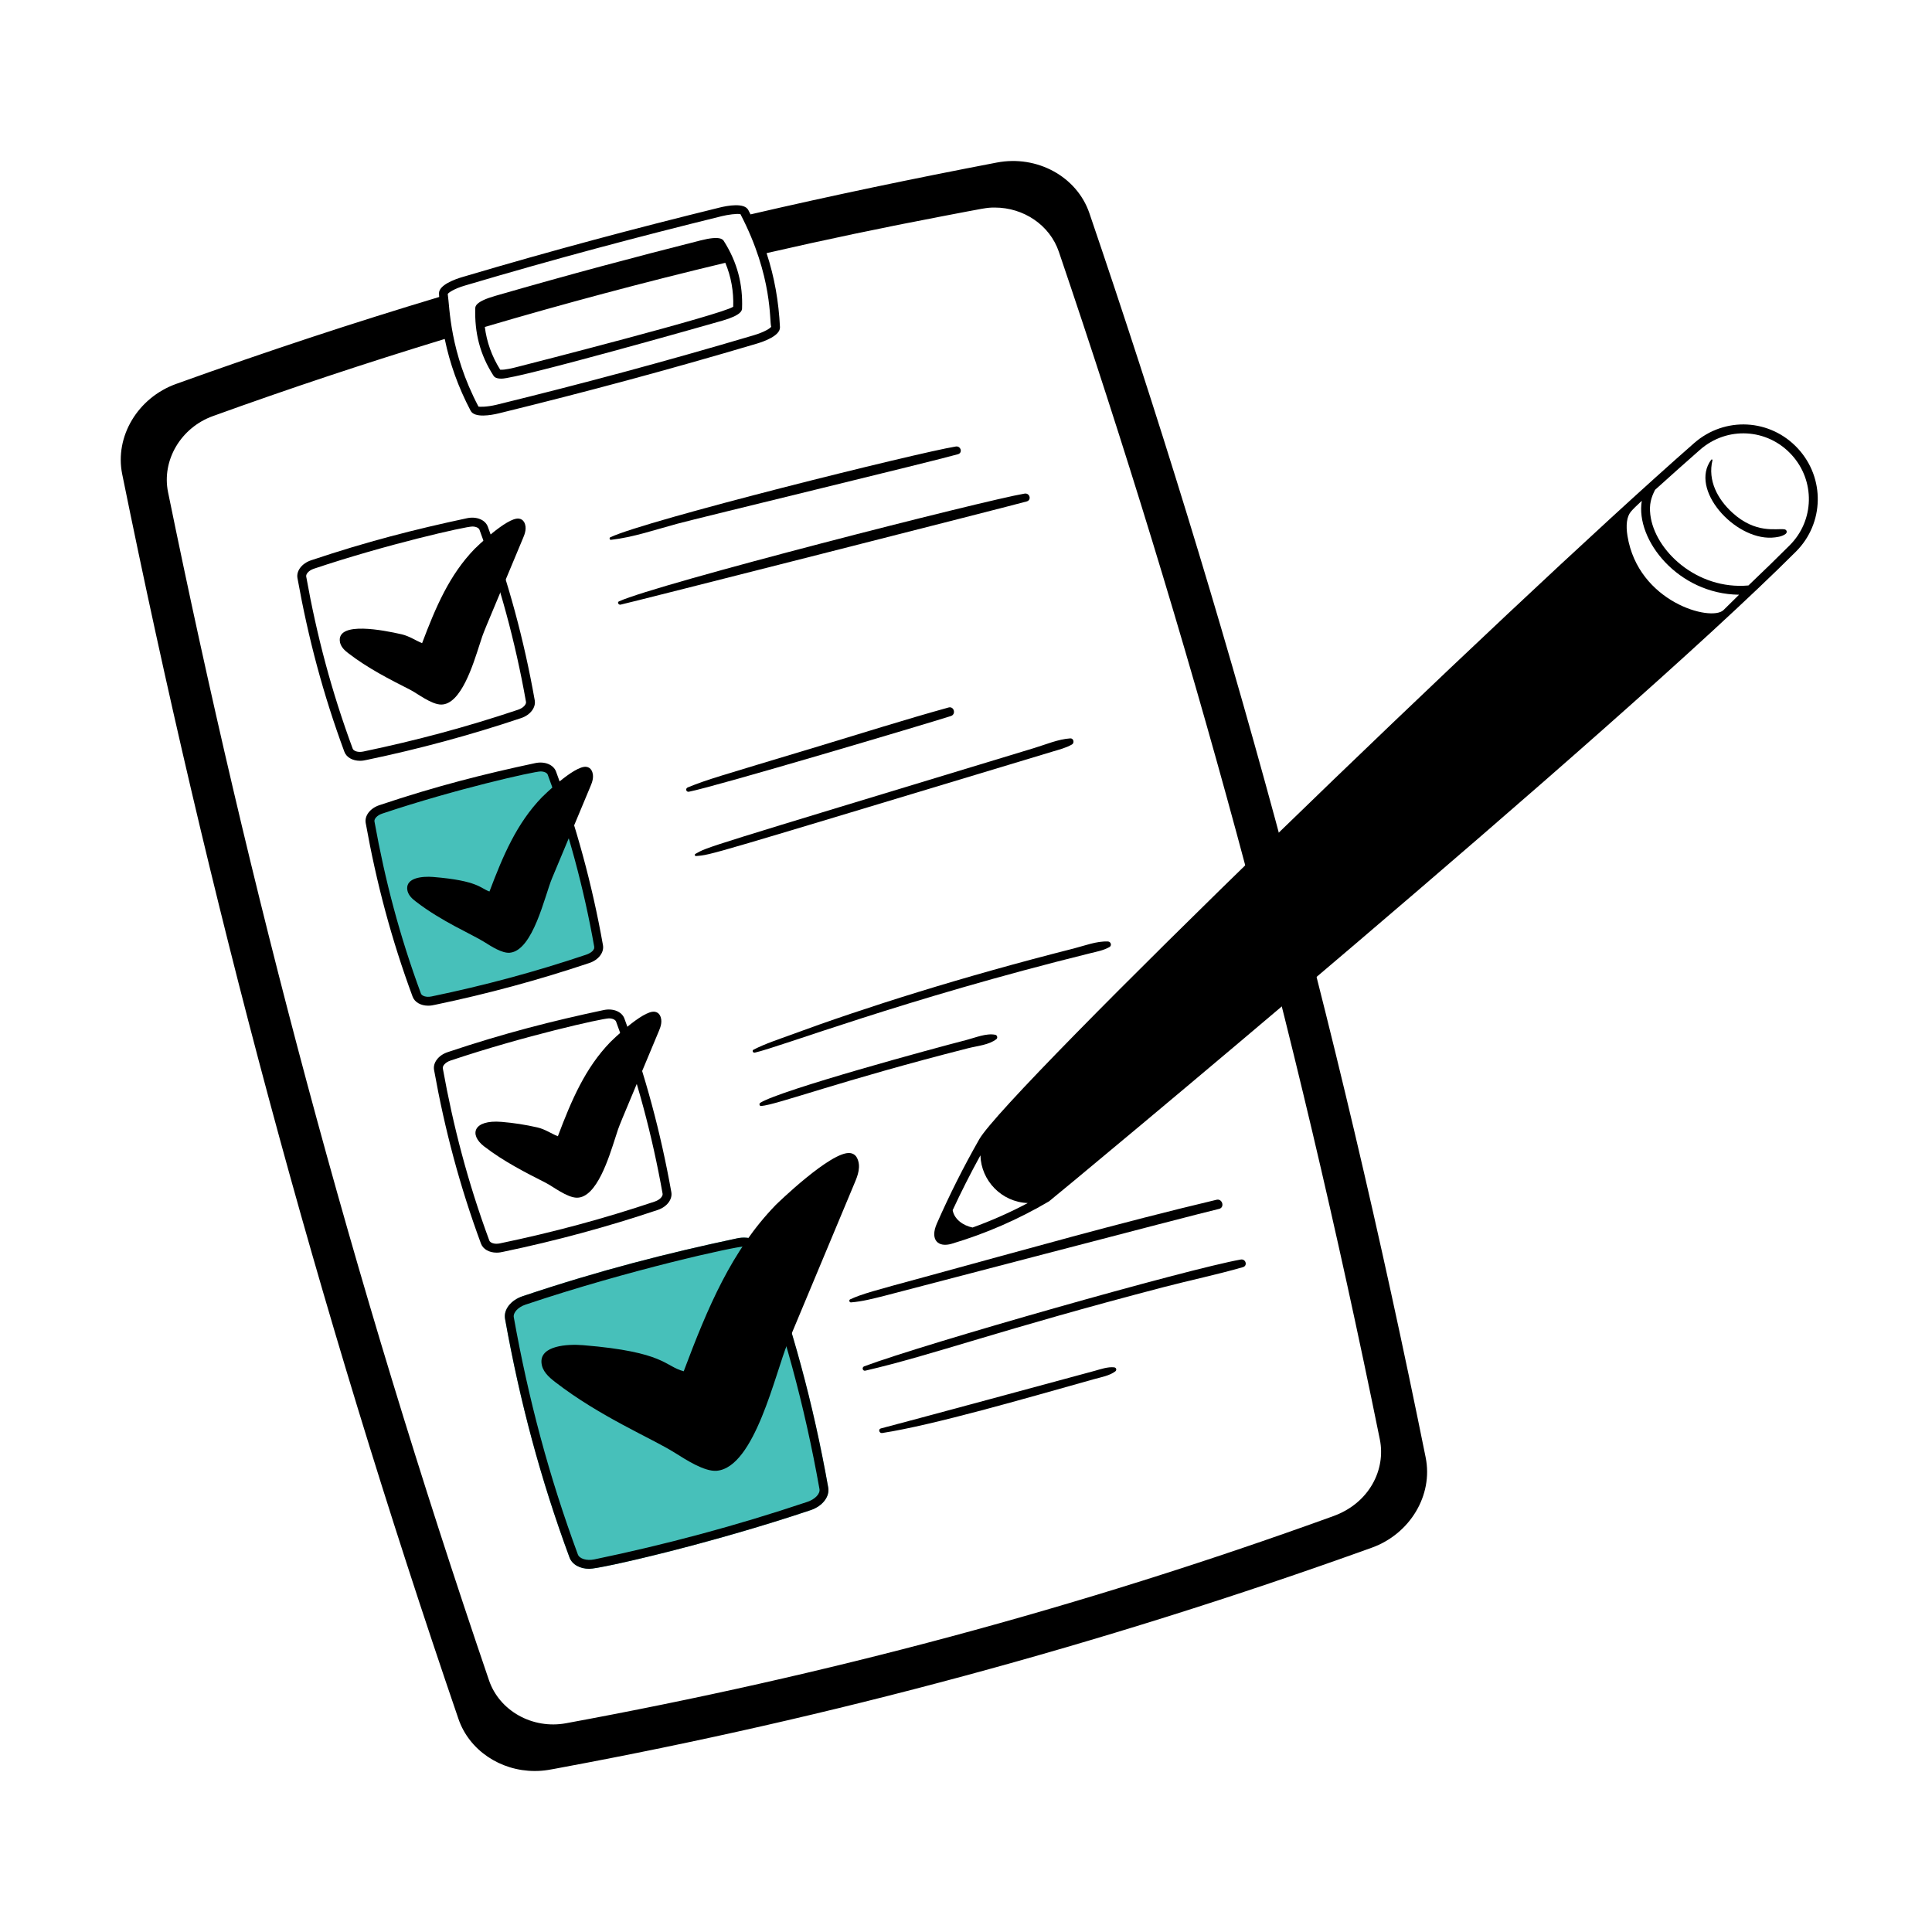 <svg width="240" height="240" viewBox="0 0 240 240" fill="none" xmlns="http://www.w3.org/2000/svg">
<g id="Completed--Streamline-Milano">
<g id="completed--interface-completed">
<g id="group">
<path id="vector" d="M177.103 181.058C165.99 125.999 152.302 76.257 135.328 26.483C133.778 21.938 128.835 19.233 123.824 20.193C113.475 22.175 103.349 24.285 93.234 26.633C93.144 26.452 93.052 26.272 92.958 26.092C92.464 25.142 90.315 25.557 89.415 25.779C78.786 28.399 68.916 31.013 57.415 34.422C56.531 34.684 54.479 35.409 54.534 36.474C54.542 36.613 54.55 36.753 54.558 36.892C43.997 40.064 33.176 43.625 21.877 47.693C17.109 49.409 14.23 54.23 15.181 58.907C25.93 111.795 39.16 161.59 56.951 213.53C58.293 217.446 62.176 220 66.434 220C67.66 220 68.442 219.81 69.802 219.557C102.89 213.413 136.458 204.485 170.406 192.261C175.167 190.547 178.045 185.73 177.102 181.06L177.103 181.058ZM57.729 35.48C69.305 32.048 79.167 29.443 89.68 26.849C90.372 26.678 91.541 26.508 91.979 26.6C96.054 34.409 95.557 40.025 95.803 40.586C95.711 40.76 94.996 41.243 93.623 41.65C82.707 44.886 72.552 47.612 61.722 50.269C60.403 50.592 59.541 50.534 59.44 50.512C55.837 43.666 55.88 38.222 55.62 36.522C55.713 36.348 56.428 35.865 57.729 35.48ZM165.635 188.337C133.798 199.866 102.44 208.154 70.31 214.068C66.158 214.832 62.046 212.539 60.745 208.732C43.535 158.294 30.991 110.617 20.875 61.138C20.068 57.192 22.457 53.133 26.433 51.694C35.933 48.258 45.547 45.061 55.246 42.107C55.878 45.161 56.922 48.095 58.464 51.026C58.945 51.944 60.986 51.587 61.987 51.342C72.779 48.695 82.951 45.966 94.012 42.687C94.895 42.425 96.943 41.701 96.89 40.637C96.734 37.46 96.209 34.437 95.228 31.445C102.468 29.782 109.733 28.256 117.01 26.872C122.457 25.837 122.522 25.783 123.577 25.783C127.147 25.783 130.405 27.951 131.535 31.277C147.778 79.1 160.839 126.736 171.411 178.825C172.167 182.551 170.11 186.716 165.636 188.336L165.635 188.337Z" fill="black"/>
<path id="vector_2" d="M62.298 47.037C64.39 47.037 87.737 40.41 89.748 39.83C92.149 39.137 92.171 38.535 92.18 38.311C92.292 35.341 91.602 32.594 89.92 29.946C89.799 29.754 89.475 29.244 87.034 29.864C78.817 31.947 71.025 34.013 61.474 36.769C59.065 37.465 59.048 38.068 59.04 38.293C58.946 41.322 59.611 44.041 61.298 46.66C61.377 46.783 61.541 47.037 62.298 47.037ZM91.082 38.105C89.694 39.07 65.884 45.17 64.244 45.584C63.809 45.695 62.729 45.974 62.139 45.926C61.077 44.237 60.455 42.445 60.227 40.615C70.113 37.701 80.081 35.042 90.101 32.647C90.818 34.362 91.148 36.189 91.082 38.105Z" fill="black"/>
</g>
<g id="check list">
<path id="vector_3" d="M44.712 94.507C43.803 94.507 43.036 94.084 42.779 93.386C40.141 86.248 38.297 79.305 36.952 71.814C36.791 70.916 37.5 69.986 38.636 69.605C45.527 67.292 51.519 65.758 58.017 64.374C59.194 64.124 60.282 64.567 60.598 65.428C63.137 72.325 65.077 79.369 66.427 86.995C66.586 87.892 65.877 88.819 64.744 89.201C58.466 91.309 52.044 93.045 45.614 94.386C45.303 94.451 45.071 94.509 44.713 94.509L44.712 94.507ZM58.669 65.407C57.816 65.407 48.026 67.617 38.986 70.651C38.333 70.869 37.986 71.324 38.038 71.619C39.359 78.984 41.177 85.868 43.814 93.003C43.919 93.285 44.449 93.501 45.123 93.36C51.716 91.982 57.964 90.312 64.349 88.168C65.045 87.934 65.393 87.479 65.341 87.186C63.998 79.604 62.045 72.548 59.563 65.808C59.481 65.586 59.139 65.406 58.67 65.406L58.669 65.407Z" fill="black"/>
<path id="vector_6" d="M53.312 124.002C52.501 124.002 51.822 123.628 51.596 123.009C49.082 116.122 47.299 109.34 46.02 102.113C45.878 101.313 46.516 100.482 47.537 100.135C54.254 97.854 60.021 96.375 66.094 95.067C67.152 94.839 68.124 95.23 68.402 95.997C70.859 102.752 72.695 109.559 73.981 116.887C74.121 117.685 73.483 118.516 72.463 118.863C63.739 121.828 54.29 124.002 53.312 124.002Z" fill="#47C0BA"/>
<path id="vector_4" d="M53.191 124.93C52.281 124.93 51.514 124.507 51.256 123.809C48.619 116.671 46.773 109.727 45.429 102.236C45.268 101.338 45.976 100.409 47.112 100.027C54.208 97.645 60.183 96.137 66.492 94.796C67.675 94.545 68.758 94.991 69.075 95.852C71.533 102.523 73.547 109.759 74.903 117.417C75.062 118.314 74.355 119.243 73.22 119.624C66.947 121.731 60.525 123.469 54.09 124.809C53.766 124.876 53.544 124.93 53.191 124.93ZM67.146 95.831C66.348 95.831 56.615 98.002 47.464 101.074C46.811 101.294 46.463 101.747 46.516 102.042C47.836 109.397 49.649 116.277 52.292 123.427C52.395 123.707 52.927 123.924 53.6 123.784C60.21 122.41 66.425 120.742 72.825 118.592C73.522 118.358 73.869 117.904 73.817 117.609C72.535 110.348 70.589 103.151 68.04 96.232C67.958 96.01 67.616 95.831 67.146 95.831Z" fill="black"/>
<path id="vector_5" d="M61.681 155.607C60.772 155.607 60.005 155.183 59.748 154.486C57.126 147.391 55.257 140.356 53.921 132.913C53.76 132.014 54.468 131.085 55.604 130.704C62.7 128.323 68.675 126.814 74.985 125.474C76.167 125.223 77.249 125.667 77.567 126.529C80.173 133.596 82.073 140.68 83.396 148.094C83.556 148.992 82.847 149.92 81.713 150.302C75.439 152.409 69.018 154.145 62.583 155.487C62.272 155.552 62.039 155.609 61.682 155.609L61.681 155.607ZM75.638 126.507C74.842 126.507 65.124 128.673 55.956 131.75C55.302 131.97 54.955 132.424 55.008 132.717C56.294 139.872 58.114 146.879 60.784 154.103C60.888 154.383 61.416 154.601 62.093 154.459C68.686 153.085 74.933 151.413 81.317 149.268C82.015 149.034 82.363 148.58 82.31 148.285C81.031 141.093 79.16 134.04 76.532 126.907C76.45 126.686 76.108 126.505 75.638 126.505V126.507Z" fill="black"/>
<path id="vector_6_2" d="M73.21 194.884C72.045 194.884 71.07 194.353 70.746 193.475C67.136 183.705 64.577 174.082 62.739 163.829C62.536 162.694 63.452 161.514 64.918 161.022C74.561 157.786 82.841 155.688 91.561 153.832C93.08 153.508 94.476 154.064 94.875 155.152C98.403 164.735 101.038 174.393 102.885 184.79C103.086 185.922 102.17 187.101 100.706 187.593C88.18 191.8 74.613 194.884 73.21 194.884Z" fill="#47C0BA"/>
<path id="vector_6_3" d="M73.21 194.884C72.045 194.884 71.07 194.353 70.746 193.475C67.136 183.705 64.577 174.082 62.739 163.829C62.536 162.694 63.452 161.514 64.918 161.022C74.561 157.786 82.841 155.688 91.561 153.832C93.08 153.508 94.476 154.064 94.875 155.152C98.403 164.735 101.038 174.393 102.885 184.79C103.086 185.922 102.17 187.101 100.706 187.593C88.18 191.8 74.613 194.884 73.21 194.884ZM92.409 154.846C91.358 154.846 78.186 157.733 65.269 162.07C64.357 162.375 63.722 163.063 63.825 163.635C65.653 173.822 68.193 183.386 71.781 193.093C71.983 193.639 72.879 193.91 73.819 193.716C82.615 191.888 91.432 189.543 100.294 186.566C101.266 186.24 101.9 185.553 101.799 184.982C99.947 174.553 97.316 164.978 93.84 155.533C93.683 155.105 93.104 154.845 92.41 154.845L92.409 154.846Z" fill="black"/>
<path id="vector_7" d="M106.424 143.772C106.255 143.475 105.965 143.286 105.607 143.24C103.278 142.939 96.427 149.618 96.362 149.687C90.896 155.327 87.926 162.38 84.934 170.344C82.551 169.718 82.656 167.943 72.46 167.105C70.409 166.933 67.135 167.183 67.261 169.239C67.328 170.328 68.172 171.068 68.959 171.676C74.569 176.016 80.905 178.637 83.811 180.457C85.207 181.331 87.506 182.836 89.04 182.704C93.769 182.278 96.303 170.544 97.86 166.817L106.212 146.834C106.501 146.143 107.038 144.855 106.425 143.773L106.424 143.772Z" fill="black"/>
<path id="vector_8" d="M81.963 126.104C81.829 125.867 81.6 125.717 81.32 125.681C79.82 125.485 75.858 129.407 75.82 129.447C72.709 132.656 70.998 136.646 69.3 141.149C68.514 140.845 67.724 140.275 66.762 140.055C65.291 139.717 63.792 139.484 62.303 139.363C58.771 139.072 58.254 140.955 60.133 142.405C62.551 144.275 65.338 145.688 67.796 146.934C68.71 147.398 70.446 148.782 71.674 148.782C74.145 148.782 75.658 143.732 76.438 141.332C77.055 139.434 76.372 141.189 81.854 128.065C82.035 127.631 82.37 126.822 81.963 126.104Z" fill="black"/>
<path id="vector_9" d="M73.475 95.682C73.341 95.445 73.112 95.295 72.832 95.259C71.329 95.066 67.37 98.984 67.332 99.025C64.214 102.242 62.505 106.238 60.805 110.745C59.666 110.359 59.442 109.403 53.816 108.94C52.442 108.831 50.496 109.038 50.581 110.413C50.629 111.197 51.291 111.708 51.645 111.983C54.87 114.478 58.561 116.017 60.181 117.031C61.046 117.572 62.359 118.432 63.323 118.353C66.223 118.093 67.668 111.272 68.576 109.101L73.365 97.643C73.546 97.208 73.882 96.401 73.475 95.682Z" fill="black"/>
<path id="vector_10" d="M65.099 64.845C64.965 64.609 64.736 64.458 64.456 64.423C62.957 64.233 58.994 68.148 58.956 68.188C55.844 71.399 54.134 75.389 52.436 79.892C51.654 79.586 50.848 79.014 49.898 78.797C47.574 78.265 42.059 77.198 42.206 79.577C42.254 80.36 42.914 80.872 43.27 81.147C45.686 83.015 48.474 84.429 50.934 85.675C51.844 86.135 53.581 87.523 54.81 87.522C57.281 87.522 58.791 82.483 59.574 80.076C60.192 78.178 59.511 79.935 64.991 66.807C65.172 66.373 65.51 65.565 65.102 64.845H65.099Z" fill="black"/>
<path id="vector_11" d="M75.892 67.06C78.658 66.748 81.404 65.799 84.087 65.074C86.916 64.309 115.841 57.325 118.996 56.427C119.625 56.248 119.351 55.367 118.731 55.467C113.95 56.244 80.174 64.65 75.807 66.746C75.662 66.816 75.727 67.079 75.892 67.06Z" fill="black"/>
<path id="vector_12" d="M77.067 75.116C77.559 75.05 126.378 62.636 127.548 62.289C128.182 62.102 127.909 61.212 127.279 61.317C122.378 62.128 81.543 72.564 76.893 74.704C76.637 74.822 76.839 75.147 77.067 75.116Z" fill="black"/>
<path id="vector_13" d="M85.583 98.351C88.989 97.682 114.815 90.003 118.123 88.949C118.794 88.735 118.517 87.698 117.831 87.888C112.394 89.394 107.001 91.103 101.6 92.733C88.957 96.547 87.963 96.793 85.435 97.815C85.107 97.947 85.225 98.422 85.583 98.351Z" fill="black"/>
<path id="vector_14" d="M86.451 106.34C88.442 106.182 87.225 106.487 130.735 93.369C131.561 93.12 132.41 92.914 133.161 92.483C133.498 92.29 133.368 91.696 132.956 91.724C131.446 91.823 129.918 92.484 128.477 92.921C86.414 105.686 88.014 105.164 86.38 106.076C86.262 106.142 86.307 106.353 86.451 106.34Z" fill="black"/>
<path id="vector_15" d="M93.756 130.764C96.968 130.041 112.307 124.131 135.446 118.412C136.256 118.212 137.094 118.063 137.824 117.643C138.151 117.454 137.994 116.973 137.637 116.956C136.224 116.889 134.707 117.489 133.348 117.834C119.62 121.311 107.406 125.165 98.252 128.547C96.7 129.12 95.073 129.641 93.6 130.398C93.391 130.505 93.541 130.813 93.756 130.764Z" fill="black"/>
<path id="vector_16" d="M94.549 137.393C96.552 137.229 104.372 134.252 120.301 130.204C121.399 129.925 122.887 129.804 123.786 129.075C123.968 128.927 123.867 128.591 123.646 128.546C122.513 128.315 121.114 128.919 120.024 129.198C116.08 130.207 97.039 135.381 94.442 136.994C94.274 137.099 94.328 137.41 94.55 137.391L94.549 137.393Z" fill="black"/>
<path id="vector_17" d="M105.706 161.788C107.116 161.68 108.466 161.319 109.834 160.979C111.25 160.628 148.23 150.919 151.433 150.174C152.17 150.003 151.858 148.864 151.121 149.04C138.966 151.925 126.939 155.34 114.888 158.622C108.551 160.348 107.082 160.729 105.605 161.414C105.427 161.497 105.513 161.803 105.707 161.787L105.706 161.788Z" fill="black"/>
<path id="vector_18" d="M107.506 170.266C115.87 168.331 124.245 165.187 144.584 159.883C147.845 159.034 151.162 158.343 154.399 157.412C155.017 157.235 154.751 156.356 154.137 156.464C147.628 157.608 114.781 166.935 107.357 169.73C107.026 169.855 107.151 170.348 107.505 170.267L107.506 170.266Z" fill="black"/>
<path id="vector_19" d="M109.591 178.015C115.945 177.035 127.355 173.721 135.872 171.333C136.734 171.091 137.813 170.906 138.539 170.363C138.76 170.197 138.679 169.886 138.402 169.856C137.614 169.771 136.727 170.086 135.973 170.295C135.073 170.545 111.435 176.935 109.433 177.442C109.054 177.538 109.223 178.072 109.591 178.015Z" fill="black"/>
</g>
<g id="pencil">
<path id="vector_20" d="M223.357 55.734C219.928 52.004 214.258 51.703 210.45 55.045C186.985 75.612 125.065 135.523 121.651 141.517C119.708 144.926 117.976 148.366 116.383 151.985C115.491 154.007 116.522 155.008 118.222 154.504C122.454 153.245 126.518 151.473 130.316 149.233C130.627 149.05 200.707 90.927 223.106 68.514C226.612 65.007 226.722 59.392 223.357 55.734ZM127.673 149.447C125.463 150.62 123.17 151.637 120.816 152.487C119.662 152.251 118.545 151.481 118.343 150.33C119.421 148.011 120.563 145.755 121.792 143.522C121.884 146.668 124.414 149.322 127.673 149.447ZM214.094 75.79C212.556 77.265 203.504 74.809 202.17 66.572C201.951 65.217 202.091 64.183 202.577 63.58C202.798 63.305 203.38 62.733 203.951 62.211C203.134 67.069 208.462 73.797 216.031 73.879C215.707 74.182 214.821 75.096 214.094 75.79ZM222.325 67.734C220.819 69.241 219.102 70.915 217.198 72.728C210.8 73.308 205.527 68.393 205.006 63.911C204.857 62.629 205.113 61.816 205.595 60.852C207.649 58.998 209.52 57.331 211.178 55.875C214.535 52.931 219.527 53.199 222.545 56.481C225.508 59.702 225.412 64.646 222.325 67.734Z" fill="black"/>
<path id="vector_21" d="M212.574 57.11C209.834 60.793 215.443 67.019 220.09 66.789C220.638 66.761 221.358 66.671 221.808 66.329C222.063 66.135 221.966 65.791 221.651 65.751C220.665 65.62 218.094 66.343 215.187 63.675C213.366 62.004 212.122 59.693 212.728 57.175C212.751 57.078 212.63 57.036 212.575 57.11H212.574Z" fill="black"/>
</g>
</g>
</g>
</svg>
